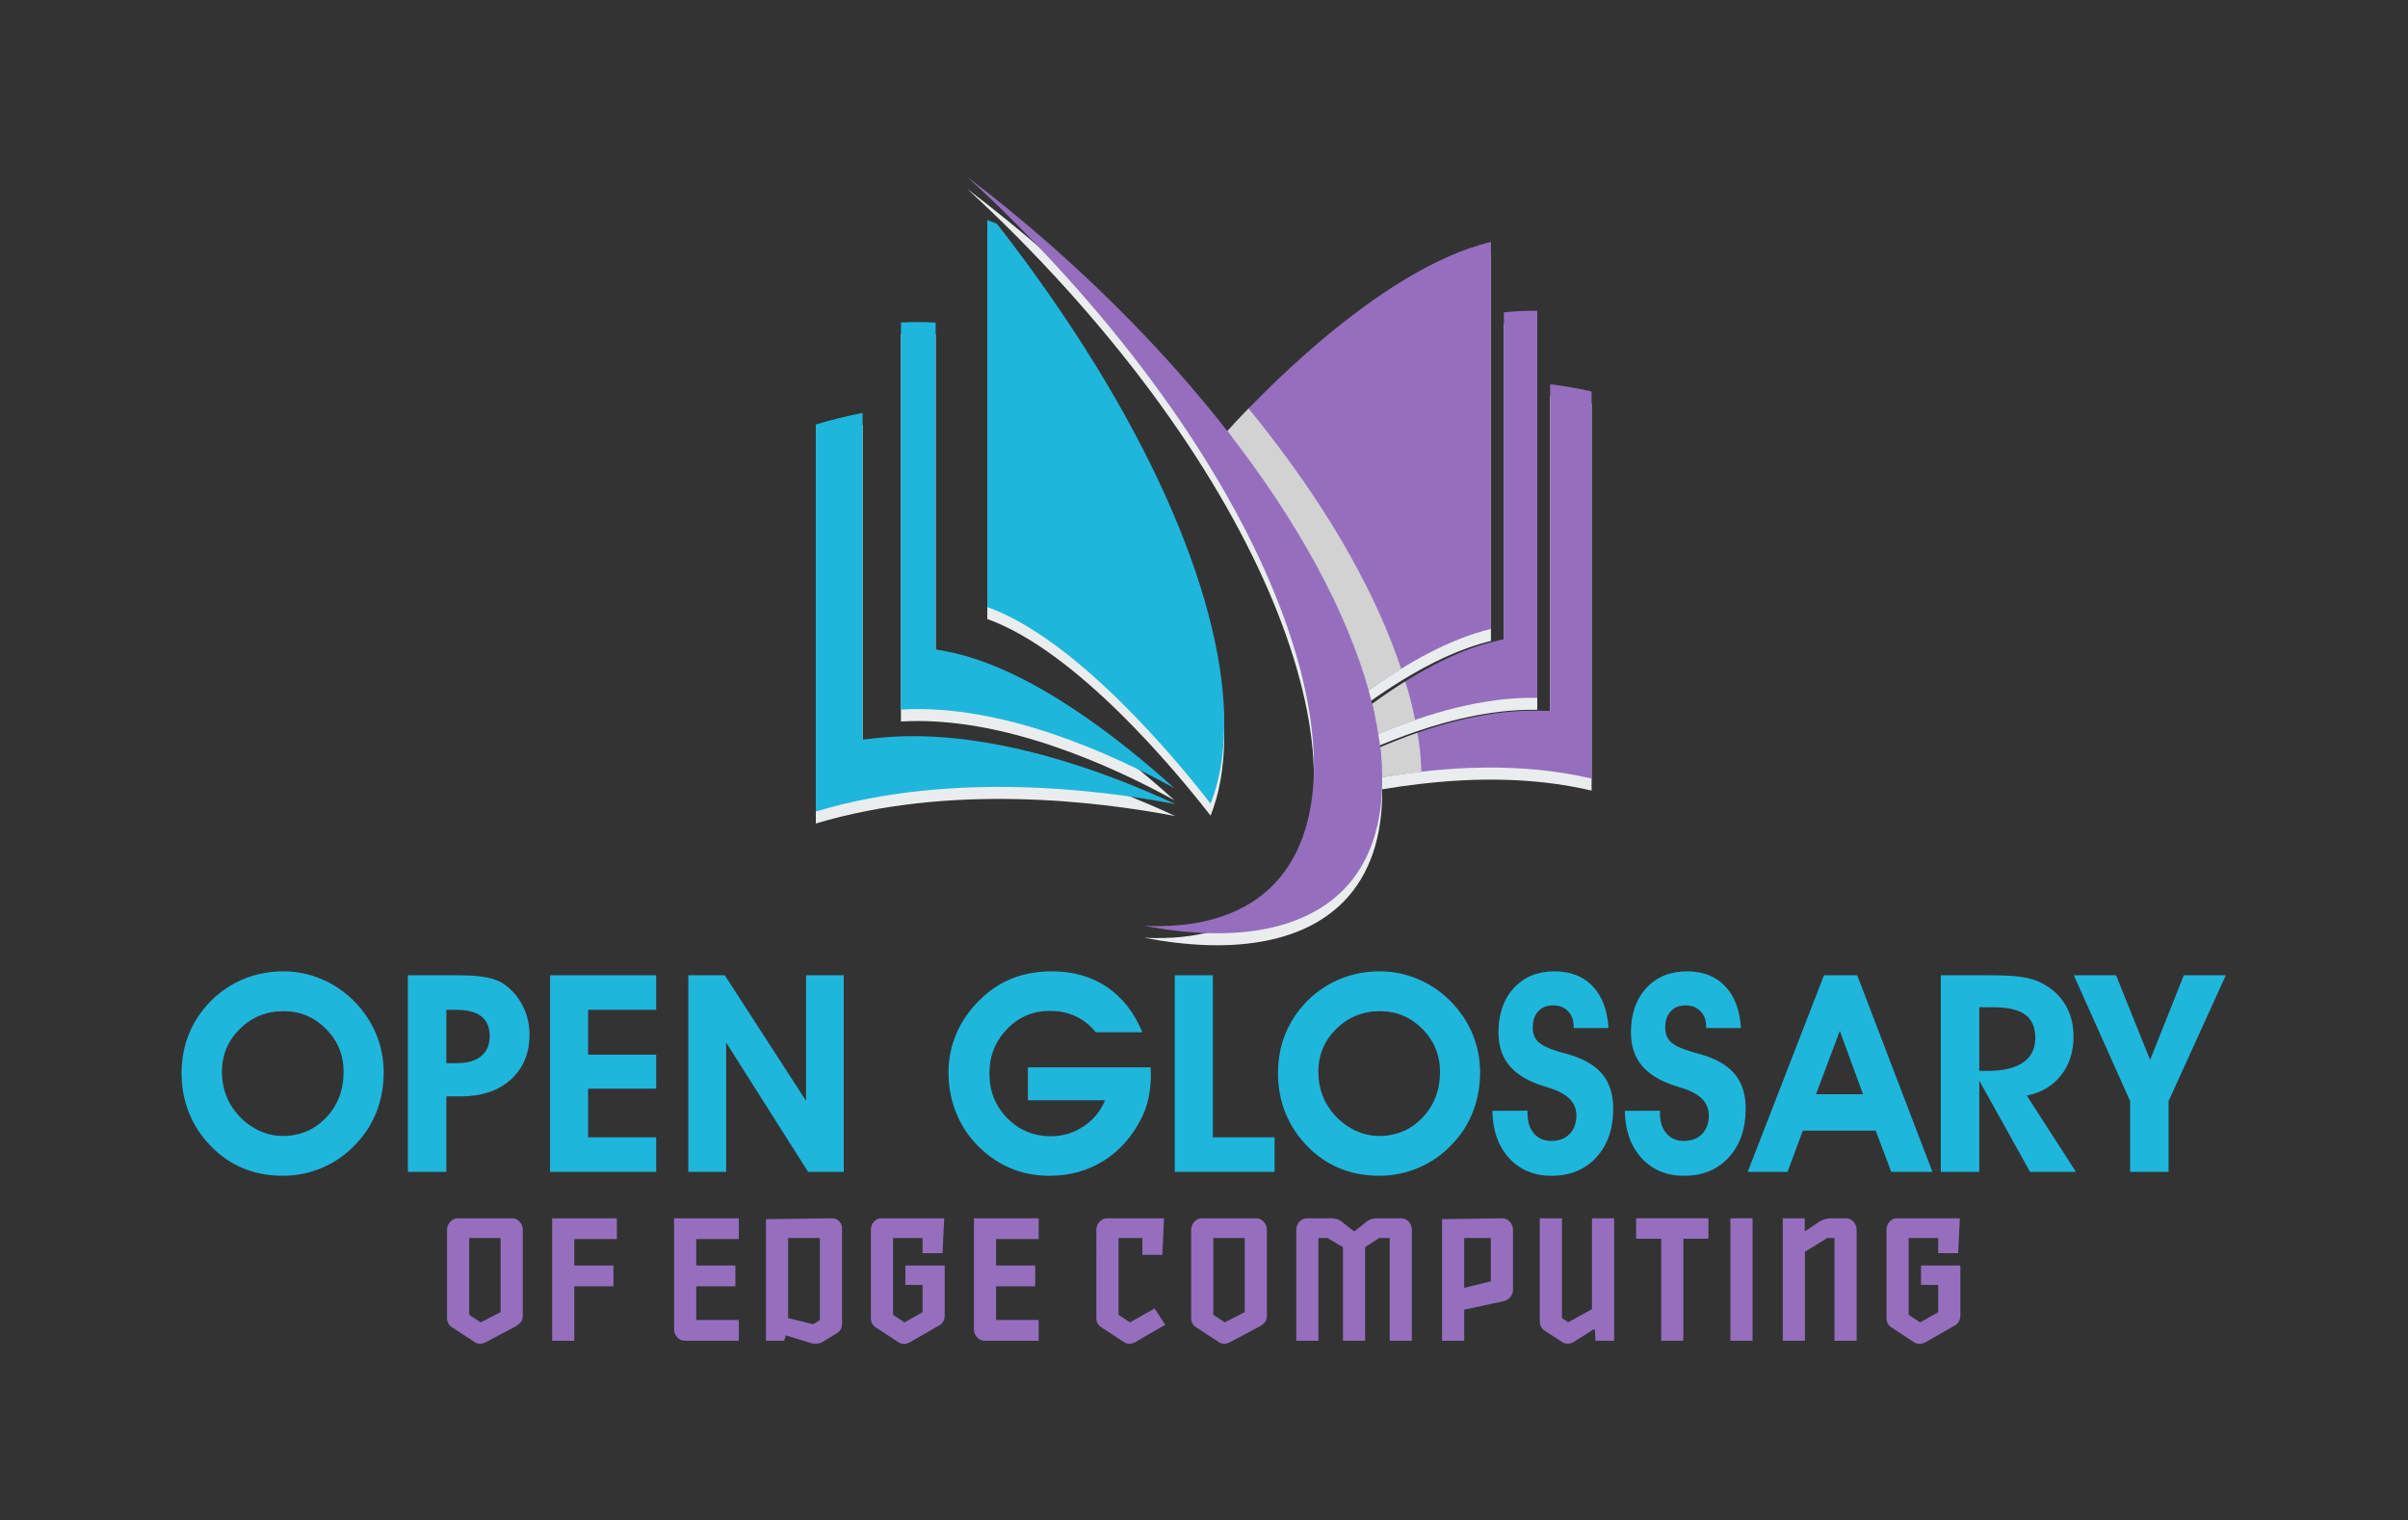 <?xml version="1.0" encoding="UTF-8" standalone="no"?>
<svg
   xmlns:dc="http://purl.org/dc/elements/1.1/"
   xmlns:cc="http://creativecommons.org/ns#"
   xmlns:rdf="http://www.w3.org/1999/02/22-rdf-syntax-ns#"
   xmlns:svg="http://www.w3.org/2000/svg"
   xmlns="http://www.w3.org/2000/svg"
   viewBox="0 0 477.333 301.333"
   height="301.333"
   width="477.333"
   xml:space="preserve"
   id="svg2"
   version="1.1"><rect x="0" y="0" width="477.333" height="301.333" fill="#333333" stroke="none"/><defs
     id="defs6"><clipPath
       id="clipPath18"
       clipPathUnits="userSpaceOnUse"><path
         id="path16"
         d="M 0,226 H 358 V 0 H 0 Z" /></clipPath><clipPath
       id="clipPath66"
       clipPathUnits="userSpaceOnUse"><path
         id="path64"
         d="m 205.255,117.088 h 6.117 v -6.623 h -6.117 z" /></clipPath><clipPath
       id="clipPath82"
       clipPathUnits="userSpaceOnUse"><path
         id="path80"
         d="m 204.053,124.712 h 6.384 v -7.803 h -6.384 z" /></clipPath><clipPath
       id="clipPath98"
       clipPathUnits="userSpaceOnUse"><path
         id="path96"
         d="m 182.517,165.31 h 25.847 v -41.926 h -25.847 z" /></clipPath></defs><g
     transform="matrix(1.333,0,0,-1.333,0,301.333)"
     id="g10"><g
       id="g12"><g
         clip-path="url(#clipPath18)"
         id="g14"><g
           transform="translate(230.519,118.558)"
           id="g20"><path
             id="path22"
             style="fill:#eaedee;fill-opacity:1;fill-rule:nonzero;stroke:none"
             d="m 0,0 -1.952,0.033 h -0.631 c -5.676,0 -11.572,-1.333 -17.15,-3.292 h -0.014 c -1.884,-0.657 -3.727,-1.384 -5.517,-2.148 -0.081,0.648 -0.182,1.312 -0.293,1.976 1.775,0.749 3.608,1.451 5.475,2.094 5.893,2.022 12.14,3.396 18.166,3.288 V 59.5 c -1.642,0.029 -3.301,-0.058 -4.966,-0.237 V 10.668 l -1.48,-0.354 c -5.156,-1.22 -10.558,-4.093 -15.643,-7.539 -0.013,-0.01 -0.028,-0.017 -0.038,-0.023 -0.818,-0.556 -1.626,-1.12 -2.424,-1.701 -0.16,0.656 -0.336,1.32 -0.521,1.989 1.577,1.124 3.196,2.208 4.837,3.217 4.385,2.704 8.937,4.88 13.348,5.931 v 57.547 c -15.314,-3.629 -32.338,-20.749 -37.817,-26.62 -0.099,-0.112 -0.196,-0.216 -0.288,-0.313 -0.186,-0.199 -0.36,-0.382 -0.51,-0.555 -0.229,-0.25 -0.429,-0.469 -0.584,-0.637 -7.282,9.327 -16.253,18.878 -26.928,28.23 -3.868,3.383 -7.813,6.577 -11.779,9.591 2.471,-2.263 4.912,-4.601 7.322,-7.026 41.091,-41.399 53.454,-84.272 37.586,-98.892 -4.484,-4.129 -10.932,-5.831 -18.569,-5.461 12.719,-2.45 23.434,-0.96 29.667,5.38 3.911,3.983 5.802,9.717 5.727,16.693 0.958,0.162 1.94,0.312 2.927,0.457 0.937,0.126 1.886,0.245 2.842,0.357 8.056,0.938 16.894,0.993 25.371,-1.004 V 47.496 C 4.13,47.968 2.067,48.321 0,48.583 Z" /></g><g
           transform="translate(131.193,114.6)"
           id="g24"><path
             id="path26"
             style="fill:#eaedee;fill-opacity:1;fill-rule:nonzero;stroke:none"
             d="M 0,0 C -0.237,-0.016 -0.474,-0.046 -0.717,-0.069 L -2.92,-0.306 V 48.276 C -5.25,47.802 -7.577,47.242 -9.873,46.553 V -10.999 C 10.116,-5.007 32.018,-7.686 43.58,-9.895 34.048,-5.443 16.202,1.482 0,0" /></g><g
           transform="translate(174.645,107.059)"
           id="g28"><path
             id="path30"
             style="fill:#eaedee;fill-opacity:1;fill-rule:nonzero;stroke:none"
             d="m 0,0 c -7.768,7.035 -21.569,18.063 -33.974,20.36 l -1.529,0.282 v 48.6 c -1.731,0.1 -3.455,0.116 -5.162,0.017 V 11.707 C -25.681,12.6 -9.334,5.136 0,0" /></g><g
           transform="translate(182.049,116.24)"
           id="g32"><path
             id="path34"
             style="fill:#eaedee;fill-opacity:1;fill-rule:nonzero;stroke:none"
             d="m 0,0 v 1.557 c -0.445,18.349 -11.673,44.775 -33.78,73.186 -0.48,0.204 -0.968,0.399 -1.448,0.574 V 17.768 C -21.995,13.01 -7.3,-4.688 -2.023,-11.473 -0.719,-8.192 -0.042,-4.347 0,0" /></g><g
           transform="translate(230.519,168.923)"
           id="g36"><path
             id="path38"
             style="fill:#956fbe;fill-opacity:1;fill-rule:nonzero;stroke:none"
             d="m 0,0 v -48.584 l -1.952,0.039 h -0.631 c -7.597,0 -15.583,-2.401 -22.681,-5.442 0.181,-1.543 0.277,-3.031 0.291,-4.47 9.454,1.628 20.588,2.292 31.137,-0.183 V -1.084 C 4.13,-0.61 2.07,-0.258 0,0" /></g><g
           transform="translate(228.603,122.291)"
           id="g40"><path
             id="path42"
             style="fill:#956fbe;fill-opacity:1;fill-rule:nonzero;stroke:none"
             d="m 0,0 v 57.552 c -1.642,0.029 -3.301,-0.065 -4.969,-0.233 V 8.72 L -6.446,8.367 C -12.44,6.947 -18.777,3.306 -24.55,-0.9 c 0.375,-1.53 0.674,-3.024 0.909,-4.482 C -16.255,-2.267 -7.932,0.146 0,0" /></g><g
           transform="translate(221.716,132.532)"
           id="g44"><path
             id="path46"
             style="fill:#956fbe;fill-opacity:1;fill-rule:nonzero;stroke:none"
             d="M 0,0 V 57.547 C -16.954,53.528 -36.033,32.945 -39.199,29.415 -28.433,15.621 -21.398,2.309 -18.185,-9.148 -12.401,-5.009 -6.065,-1.446 0,0" /></g><g
           transform="translate(131.193,116.386)"
           id="g48"><path
             id="path50"
             style="fill:#1fb6dc;fill-opacity:1;fill-rule:nonzero;stroke:none"
             d="M 0,0 C -0.237,-0.025 -0.474,-0.046 -0.717,-0.071 L -2.92,-0.306 V 48.276 C -5.249,47.802 -7.575,47.242 -9.876,46.549 V -10.999 C 10.116,-5.009 32.018,-7.685 43.579,-9.9 34.048,-5.44 16.202,1.482 0,0" /></g><g
           transform="translate(174.645,108.845)"
           id="g52"><path
             id="path54"
             style="fill:#1fb6dc;fill-opacity:1;fill-rule:nonzero;stroke:none"
             d="m 0,0 c -7.768,7.031 -21.569,18.059 -33.974,20.36 l -1.529,0.282 v 48.6 c -1.732,0.099 -3.455,0.116 -5.16,0.012 V 11.701 C -25.681,12.602 -9.337,5.145 0,0" /></g><g
           transform="translate(182.049,118.018)"
           id="g56"><path
             id="path58"
             style="fill:#1fb6dc;fill-opacity:1;fill-rule:nonzero;stroke:none"
             d="m 0,0 v 1.566 c -0.445,18.348 -11.669,44.779 -33.78,73.185 -0.483,0.204 -0.968,0.398 -1.448,0.573 V 17.772 C -21.995,13.014 -7.3,-4.676 -2.027,-11.461 -0.719,-8.19 -0.042,-4.345 0,0" /></g><g
           id="g60"><g
             id="g62" /><g
             id="g74"><g
               id="g72"
               clip-path="url(#clipPath66)"><g
                 id="g70"
                 transform="translate(210.822,116.892)"><path
                   id="path68"
                   style="fill:#d3d2d2;fill-opacity:1;fill-rule:nonzero;stroke:none"
                   d="m 0,0 c -0.014,0.062 -0.026,0.133 -0.036,0.196 -1.889,-0.656 -3.739,-1.391 -5.531,-2.152 0.181,-1.544 0.277,-3.032 0.291,-4.471 1.877,0.324 3.834,0.589 5.825,0.826 C 0.512,-4.43 0.437,-3.222 0.29,-1.98 0.211,-1.333 0.105,-0.664 0,0" /></g></g></g></g><g
           id="g76"><g
             id="g78" /><g
             id="g90"><g
               id="g88"
               clip-path="url(#clipPath82)"><g
                 id="g86"
                 transform="translate(204.962,116.909)"><path
                   id="path84"
                   style="fill:#d3d2d2;fill-opacity:1;fill-rule:nonzero;stroke:none"
                   d="M 0,0 C 1.775,0.751 3.608,1.45 5.475,2.098 5.318,2.879 5.145,3.662 4.952,4.464 4.788,5.124 4.612,5.784 4.428,6.458 4.302,6.897 4.134,7.358 3.999,7.803 2.334,6.764 0.688,5.648 -0.91,4.482 -0.534,2.952 -0.236,1.457 0,0" /></g></g></g></g><g
           id="g92"><g
             id="g94" /><g
             id="g106"><g
               id="g104"
               clip-path="url(#clipPath98)"><g
                 id="g102"
                 transform="translate(203.531,123.383)"><path
                   id="path100"
                   style="fill:#d3d2d2;fill-opacity:1;fill-rule:nonzero;stroke:none"
                   d="m 0,0 c 1.577,1.126 3.196,2.205 4.833,3.214 -3.556,10.7 -10.218,22.809 -19.99,35.332 -0.875,1.124 -1.781,2.255 -2.708,3.381 -1.486,-1.533 -2.585,-2.729 -3.149,-3.364 C -10.248,24.769 -3.213,11.457 0,0" /></g></g></g></g><g
           transform="translate(204.962,116.909)"
           id="g108"><path
             id="path110"
             style="fill:#956fbe;fill-opacity:1;fill-rule:nonzero;stroke:none"
             d="m 0,0 c -0.236,1.457 -0.534,2.952 -0.91,4.482 -0.16,0.659 -0.332,1.324 -0.521,1.993 -3.213,11.456 -10.248,24.769 -21.014,38.562 -7.282,9.331 -16.255,18.888 -26.928,28.232 -3.873,3.389 -7.809,6.587 -11.779,9.596 2.471,-2.258 4.912,-4.596 7.322,-7.021 41.086,-41.408 53.453,-84.272 37.586,-98.898 -4.484,-4.127 -10.932,-5.834 -18.569,-5.463 12.719,-2.446 23.434,-0.96 29.663,5.38 3.913,3.987 5.806,9.721 5.734,16.693 C 0.57,-5.005 0.474,-3.517 0.293,-1.973 0.212,-1.329 0.111,-0.664 0,0" /></g><g
           transform="translate(33.004,66.677)"
           id="g112"><path
             id="path114"
             style="fill:#1fb6dc;fill-opacity:1;fill-rule:nonzero;stroke:none"
             d="m 0,0 c 0,-1.259 0.207,-2.43 0.622,-3.514 0.415,-1.084 1.031,-2.075 1.847,-2.971 0.898,-0.978 1.914,-1.73 3.053,-2.259 1.137,-0.53 2.315,-0.794 3.534,-0.794 2.556,0 4.701,0.91 6.435,2.732 1.734,1.819 2.601,4.088 2.601,6.806 0,2.491 -0.874,4.616 -2.621,6.376 C 13.724,8.135 11.625,9.015 9.177,9.015 6.619,9.015 4.45,8.138 2.67,6.385 0.89,4.632 0,2.503 0,0 m -6.004,-0.2 c 0,1.605 0.214,3.121 0.643,4.548 0.428,1.425 1.064,2.76 1.907,4.005 1.446,2.101 3.259,3.724 5.442,4.869 2.181,1.144 4.565,1.717 7.148,1.717 1.94,0 3.812,-0.375 5.612,-1.125 1.8,-0.749 3.411,-1.826 4.829,-3.231 1.459,-1.461 2.57,-3.1 3.334,-4.921 0.762,-1.82 1.144,-3.734 1.144,-5.742 0,-2.088 -0.359,-4.05 -1.075,-5.884 -0.716,-1.833 -1.77,-3.46 -3.162,-4.879 -1.405,-1.486 -3.041,-2.627 -4.909,-3.423 -1.868,-0.797 -3.818,-1.195 -5.853,-1.195 -2.183,0 -4.19,0.388 -6.024,1.164 -1.834,0.777 -3.461,1.929 -4.879,3.454 -1.366,1.446 -2.4,3.069 -3.102,4.869 -0.703,1.801 -1.055,3.726 -1.055,5.774" /></g><g
           transform="translate(66.376,67.962)"
           id="g116"><path
             id="path118"
             style="fill:#1fb6dc;fill-opacity:1;fill-rule:nonzero;stroke:none"
             d="M 0,0 H 1.505 C 3.099,0 4.32,0.345 5.17,1.034 6.02,1.723 6.445,2.71 6.445,3.996 6.445,5.321 6.033,6.308 5.21,6.956 4.387,7.606 3.139,7.931 1.465,7.931 H 0 Z m 0,-16.164 h -5.723 v 29.236 h 7.268 c 1.848,0 3.304,-0.1 4.368,-0.302 1.064,-0.2 1.924,-0.521 2.58,-0.964 1.205,-0.816 2.151,-1.895 2.841,-3.232 0.69,-1.339 1.034,-2.771 1.034,-4.298 0,-2.798 -0.923,-5.033 -2.771,-6.706 C 7.75,-4.103 5.26,-4.941 2.128,-4.941 H 0 Z" /></g><g
           transform="translate(97.579,51.798)"
           id="g120"><path
             id="path122"
             style="fill:#1fb6dc;fill-opacity:1;fill-rule:nonzero;stroke:none"
             d="M 0,0 H -15.783 V 29.236 H 0 V 24.095 H -10.12 V 17.428 H 0 v -5.06 H -10.12 V 5.14 H 0 Z" /></g><g
           transform="translate(107.98,51.798)"
           id="g124"><path
             id="path126"
             style="fill:#1fb6dc;fill-opacity:1;fill-rule:nonzero;stroke:none"
             d="m 0,0 h -5.623 v 29.236 h 5.422 L 11.887,10.561 V 29.236 H 17.49 V 0 H 12.189 L 0,19.235 Z" /></g><g
           transform="translate(171.109,67.339)"
           id="g128"><path
             id="path130"
             style="fill:#1fb6dc;fill-opacity:1;fill-rule:nonzero;stroke:none"
             d="m 0,0 c 0,-0.107 0.007,-0.271 0.02,-0.491 0.012,-0.221 0.019,-0.386 0.019,-0.493 0,-1.259 -0.112,-2.426 -0.341,-3.503 -0.227,-1.078 -0.575,-2.093 -1.044,-3.042 -1.379,-2.745 -3.255,-4.862 -5.632,-6.355 -2.376,-1.493 -5.063,-2.239 -8.061,-2.239 -2.209,0 -4.252,0.421 -6.125,1.264 -1.874,0.845 -3.562,2.096 -5.06,3.755 -1.244,1.393 -2.196,2.973 -2.851,4.739 -0.656,1.767 -0.984,3.64 -0.984,5.622 0,2.036 0.395,3.966 1.186,5.792 0.789,1.829 1.946,3.491 3.472,4.991 1.447,1.432 3.055,2.496 4.83,3.192 1.773,0.697 3.737,1.045 5.892,1.045 3.146,0 5.864,-0.77 8.153,-2.309 2.289,-1.541 4.057,-3.789 5.301,-6.747 h -6.947 c -0.843,1.057 -1.838,1.85 -2.982,2.38 -1.145,0.528 -2.427,0.793 -3.846,0.793 -2.503,0 -4.625,-0.904 -6.365,-2.711 -1.74,-1.807 -2.611,-4.003 -2.611,-6.586 0,-2.623 0.88,-4.836 2.641,-6.637 1.76,-1.8 3.926,-2.7 6.496,-2.7 1.78,0 3.397,0.482 4.849,1.446 1.452,0.963 2.527,2.261 3.223,3.895 H -18.253 V 0 Z" /></g><g
           transform="translate(189.541,51.798)"
           id="g132"><path
             id="path134"
             style="fill:#1fb6dc;fill-opacity:1;fill-rule:nonzero;stroke:none"
             d="m 0,0 h -14.838 v 29.236 h 5.662 V 5.14 H 0 Z" /></g><g
           transform="translate(196.048,66.677)"
           id="g136"><path
             id="path138"
             style="fill:#1fb6dc;fill-opacity:1;fill-rule:nonzero;stroke:none"
             d="m 0,0 c 0,-1.259 0.209,-2.43 0.623,-3.514 0.414,-1.084 1.03,-2.075 1.848,-2.971 0.896,-0.978 1.914,-1.73 3.052,-2.259 1.137,-0.53 2.315,-0.794 3.533,-0.794 2.557,0 4.703,0.91 6.437,2.732 1.732,1.819 2.6,4.088 2.6,6.806 0,2.491 -0.874,4.616 -2.622,6.376 C 13.725,8.135 11.627,9.015 9.178,9.015 6.621,9.015 4.451,8.138 2.671,6.385 0.891,4.632 0,2.503 0,0 m -6.003,-0.2 c 0,1.605 0.214,3.121 0.643,4.548 0.428,1.425 1.064,2.76 1.907,4.005 1.446,2.101 3.26,3.724 5.442,4.869 2.182,1.144 4.564,1.717 7.147,1.717 1.941,0 3.813,-0.375 5.612,-1.125 1.802,-0.749 3.411,-1.826 4.83,-3.231 1.459,-1.461 2.569,-3.1 3.334,-4.921 0.762,-1.82 1.144,-3.734 1.144,-5.742 0,-2.088 -0.359,-4.05 -1.075,-5.884 -0.716,-1.833 -1.769,-3.46 -3.162,-4.879 -1.405,-1.486 -3.042,-2.627 -4.91,-3.423 -1.866,-0.797 -3.817,-1.195 -5.853,-1.195 -2.182,0 -4.189,0.388 -6.022,1.164 -1.836,0.777 -3.463,1.929 -4.88,3.454 -1.366,1.446 -2.4,3.069 -3.103,4.869 -0.702,1.801 -1.054,3.726 -1.054,5.774" /></g><g
           transform="translate(221.93,60.874)"
           id="g140"><path
             id="path142"
             style="fill:#1fb6dc;fill-opacity:1;fill-rule:nonzero;stroke:none"
             d="m 0,0 5.221,0.02 v -0.422 c 0,-1.232 0.321,-2.219 0.964,-2.962 0.643,-0.743 1.498,-1.114 2.569,-1.114 1.152,0 2.063,0.345 2.732,1.034 0.668,0.689 1.004,1.623 1.004,2.801 0,1.888 -1.352,3.239 -4.057,4.057 C 8.085,3.521 7.812,3.607 7.61,3.675 5.335,4.383 3.648,5.392 2.55,6.697 1.452,8.001 0.903,9.651 0.903,11.647 c 0,2.742 0.761,4.946 2.281,6.604 1.517,1.661 3.542,2.491 6.072,2.491 2.369,0 4.257,-0.739 5.664,-2.219 1.405,-1.479 2.187,-3.551 2.348,-6.214 h -5.18 v 0.241 c 0,0.936 -0.28,1.693 -0.843,2.268 -0.562,0.577 -1.3,0.864 -2.209,0.864 -0.937,0 -1.676,-0.294 -2.219,-0.884 -0.543,-0.589 -0.812,-1.392 -0.812,-2.408 0,-0.429 0.055,-0.807 0.169,-1.136 0.115,-0.328 0.291,-0.625 0.532,-0.893 0.549,-0.603 1.727,-1.158 3.534,-1.667 0.803,-0.215 1.419,-0.395 1.848,-0.541 2.009,-0.684 3.491,-1.661 4.448,-2.932 0.957,-1.271 1.435,-2.898 1.435,-4.88 0,-3.012 -0.837,-5.431 -2.51,-7.258 -1.673,-1.827 -3.894,-2.741 -6.666,-2.741 -2.61,0 -4.719,0.884 -6.326,2.65 C 0.864,-5.24 0.041,-2.905 0,0" /></g><g
           transform="translate(241.628,60.874)"
           id="g144"><path
             id="path146"
             style="fill:#1fb6dc;fill-opacity:1;fill-rule:nonzero;stroke:none"
             d="m 0,0 5.221,0.02 v -0.422 c 0,-1.232 0.321,-2.219 0.964,-2.962 0.643,-0.743 1.498,-1.114 2.569,-1.114 1.152,0 2.063,0.345 2.732,1.034 0.668,0.689 1.004,1.623 1.004,2.801 0,1.888 -1.352,3.239 -4.057,4.057 C 8.085,3.521 7.812,3.607 7.61,3.675 5.335,4.383 3.648,5.392 2.55,6.697 1.452,8.001 0.903,9.651 0.903,11.647 c 0,2.742 0.761,4.946 2.281,6.604 1.517,1.661 3.542,2.491 6.072,2.491 2.369,0 4.257,-0.739 5.664,-2.219 1.405,-1.479 2.187,-3.551 2.348,-6.214 h -5.18 v 0.241 c 0,0.936 -0.28,1.693 -0.843,2.268 -0.562,0.577 -1.3,0.864 -2.209,0.864 -0.937,0 -1.676,-0.294 -2.219,-0.884 -0.543,-0.589 -0.812,-1.392 -0.812,-2.408 0,-0.429 0.055,-0.807 0.169,-1.136 0.115,-0.328 0.291,-0.625 0.532,-0.893 0.549,-0.603 1.727,-1.158 3.534,-1.667 0.803,-0.215 1.419,-0.395 1.848,-0.541 2.009,-0.684 3.491,-1.661 4.448,-2.932 0.957,-1.271 1.435,-2.898 1.435,-4.88 0,-3.012 -0.837,-5.431 -2.51,-7.258 -1.673,-1.827 -3.894,-2.741 -6.666,-2.741 -2.61,0 -4.719,0.884 -6.326,2.65 C 0.864,-5.24 0.041,-2.905 0,0" /></g><g
           transform="translate(277.047,63.343)"
           id="g148"><path
             id="path150"
             style="fill:#1fb6dc;fill-opacity:1;fill-rule:nonzero;stroke:none"
             d="M 0,0 -3.453,9.419 -6.987,0 Z m -8.954,-5.421 -2.27,-6.124 h -5.924 l 11.345,29.236 h 4.941 L 10.32,-11.545 H 4.198 l -2.311,6.124 z" /></g><g
           transform="translate(294.336,66.818)"
           id="g152"><path
             id="path154"
             style="fill:#1fb6dc;fill-opacity:1;fill-rule:nonzero;stroke:none"
             d="M 0,0 H 1.264 C 3.58,0 5.337,0.418 6.535,1.255 7.733,2.091 8.333,3.312 8.333,4.919 8.333,6.472 7.831,7.617 6.826,8.353 5.823,9.088 4.257,9.458 2.128,9.458 H 0 Z m 0,-15.02 h -5.723 v 29.236 h 6.948 c 2.209,0 3.851,-0.077 4.93,-0.232 1.076,-0.153 1.998,-0.403 2.76,-0.752 1.659,-0.776 2.925,-1.86 3.794,-3.253 0.872,-1.392 1.305,-3.026 1.305,-4.899 0,-2.262 -0.621,-4.18 -1.867,-5.753 -1.245,-1.573 -2.937,-2.573 -5.08,-3.002 l 7.31,-11.345 H 7.549 L 0,-1.446 Z" /></g><g
           transform="translate(322.487,62.32)"
           id="g156"><path
             id="path158"
             style="fill:#1fb6dc;fill-opacity:1;fill-rule:nonzero;stroke:none"
             d="M 0,0 V -10.522 H -5.723 V 0 l -8.372,18.714 h 6.283 l 5.061,-12.59 5.02,12.59 h 6.244 z" /></g><g
           transform="translate(74.446,30.951)"
           id="g160"><path
             id="path162"
             style="fill:#956fbe;fill-opacity:1;fill-rule:nonzero;stroke:none"
             d="M 0,0 V 11.007 H -4.673 V -0.41 l 1.711,-1.123 z M 3.295,-0.588 C 3.312,-0.945 3.21,-1.252 2.989,-1.507 2.767,-1.762 2.538,-1.958 2.299,-2.095 L -2.273,-4.521 C -2.528,-4.64 -2.775,-4.7 -3.013,-4.7 c -0.324,0 -0.579,0.06 -0.766,0.179 l -3.473,2.273 c -0.222,0.137 -0.397,0.323 -0.524,0.562 -0.128,0.238 -0.191,0.502 -0.191,0.792 v 13.177 c 0,0.154 0.029,0.324 0.089,0.511 0.06,0.188 0.157,0.366 0.293,0.537 0.137,0.17 0.307,0.315 0.511,0.433 0.204,0.119 0.46,0.18 0.766,0.18 h 7.943 c 0.307,0 0.562,-0.061 0.766,-0.18 0.204,-0.118 0.374,-0.263 0.511,-0.433 0.136,-0.171 0.234,-0.349 0.293,-0.537 0.061,-0.187 0.09,-0.357 0.09,-0.511 z" /></g><g
           transform="translate(82.108,26.686)"
           id="g164"><path
             id="path166"
             style="fill:#956fbe;fill-opacity:1;fill-rule:nonzero;stroke:none"
             d="m 0,0 v 18.209 h 9.627 v -3.09 H 3.294 V 11.186 H 9.116 V 8.095 H 3.294 V 0 Z" /></g><g
           transform="translate(100.241,28.346)"
           id="g168"><path
             id="path170"
             style="fill:#956fbe;fill-opacity:1;fill-rule:nonzero;stroke:none"
             d="m 0,0 v 16.549 h 9.627 v -3.09 H 3.294 V 9.526 H 9.116 V 6.435 H 3.294 V 1.43 H 9.627 V -1.66 H 1.659 c -0.306,0 -0.562,0.059 -0.766,0.179 C 0.689,-1.362 0.519,-1.217 0.382,-1.047 0.246,-0.878 0.148,-0.698 0.089,-0.511 0.029,-0.324 0,-0.153 0,0" /></g><g
           transform="translate(120.926,29.138)"
           id="g172"><path
             id="path174"
             style="fill:#956fbe;fill-opacity:1;fill-rule:nonzero;stroke:none"
             d="M 0,0 0.995,0.613 V 12.82 H -3.729 V 0.919 Z m -7.023,-2.452 v 18.081 l 9.755,0.128 c 0.511,0 0.898,-0.158 1.162,-0.473 C 4.159,14.97 4.29,14.642 4.29,14.301 V 0.051 C 4.29,-0.239 4.226,-0.502 4.098,-0.741 3.971,-0.98 3.796,-1.167 3.576,-1.303 L 1.354,-2.656 C 1.115,-2.81 0.748,-2.887 0.255,-2.887 c -0.136,0 -0.289,0.018 -0.459,0.051 l -3.857,1.176 -0.256,-0.792 z" /></g><g
           transform="translate(129.507,30.031)"
           id="g176"><path
             id="path178"
             style="fill:#956fbe;fill-opacity:1;fill-rule:nonzero;stroke:none"
             d="m 0,0 v 13.204 c 0,0.153 0.029,0.328 0.089,0.524 0.059,0.195 0.157,0.378 0.293,0.548 0.137,0.17 0.307,0.315 0.511,0.435 0.204,0.118 0.46,0.17 0.766,0.153 h 9.246 L 10.65,9.679 H 7.687 v 2.248 H 3.294 V 0.511 L 5.005,-0.613 7.687,0.894 V 4.955 H 5.132 v 2.886 h 5.849 V 0.333 C 10.93,-0.331 10.658,-0.8 10.164,-1.072 l -4.47,-2.555 c -0.255,-0.118 -0.502,-0.178 -0.74,-0.178 -0.324,0 -0.579,0.06 -0.766,0.178 L 0.715,-1.354 C 0.493,-1.217 0.318,-1.03 0.191,-0.791 0.063,-0.553 0,-0.29 0,0" /></g><g
           transform="translate(144.83,28.346)"
           id="g180"><path
             id="path182"
             style="fill:#956fbe;fill-opacity:1;fill-rule:nonzero;stroke:none"
             d="m 0,0 v 16.549 h 9.627 v -3.09 H 3.294 V 9.526 H 9.116 V 6.435 H 3.294 V 1.43 H 9.627 V -1.66 H 1.659 c -0.306,0 -0.562,0.059 -0.766,0.179 C 0.689,-1.362 0.519,-1.217 0.382,-1.047 0.246,-0.878 0.148,-0.698 0.089,-0.511 0.029,-0.324 0,-0.153 0,0" /></g><g
           transform="translate(169.882,39.455)"
           id="g184"><path
             id="path186"
             style="fill:#956fbe;fill-opacity:1;fill-rule:nonzero;stroke:none"
             d="M 0,0 V 2.503 H -3.549 V -8.913 l 1.711,-1.124 3.651,2.069 1.583,-2.426 -4.545,-2.631 c -0.256,-0.118 -0.503,-0.179 -0.74,-0.179 -0.325,0 -0.58,0.061 -0.766,0.179 l -3.474,2.273 c -0.222,0.137 -0.396,0.323 -0.523,0.562 -0.129,0.239 -0.192,0.502 -0.192,0.792 V 3.78 c 0,0.153 0.029,0.323 0.09,0.51 0.059,0.188 0.156,0.366 0.293,0.537 0.136,0.17 0.306,0.315 0.51,0.434 0.205,0.118 0.46,0.179 0.766,0.179 H 3.218 L 2.963,0 Z" /></g><g
           transform="translate(185.102,30.951)"
           id="g188"><path
             id="path190"
             style="fill:#956fbe;fill-opacity:1;fill-rule:nonzero;stroke:none"
             d="M 0,0 V 11.007 H -4.673 V -0.41 l 1.711,-1.123 z M 3.295,-0.588 C 3.312,-0.945 3.21,-1.252 2.989,-1.507 2.767,-1.762 2.538,-1.958 2.299,-2.095 L -2.273,-4.521 C -2.528,-4.64 -2.775,-4.7 -3.013,-4.7 c -0.324,0 -0.579,0.06 -0.766,0.179 l -3.473,2.273 c -0.222,0.137 -0.397,0.323 -0.524,0.562 -0.128,0.238 -0.191,0.502 -0.191,0.792 v 13.177 c 0,0.154 0.029,0.324 0.089,0.511 0.059,0.188 0.157,0.366 0.293,0.537 0.137,0.17 0.307,0.315 0.511,0.433 0.204,0.119 0.46,0.18 0.766,0.18 h 7.943 c 0.307,0 0.562,-0.061 0.766,-0.18 0.204,-0.118 0.374,-0.263 0.511,-0.433 0.136,-0.171 0.234,-0.349 0.293,-0.537 0.061,-0.187 0.09,-0.357 0.09,-0.511 z" /></g><g
           transform="translate(197.948,44.895)"
           id="g192"><path
             id="path194"
             style="fill:#956fbe;fill-opacity:1;fill-rule:nonzero;stroke:none"
             d="m 0,0 c 0.374,0 0.72,-0.064 1.034,-0.191 0.315,-0.128 0.592,-0.311 0.83,-0.55 L 3.371,-1.915 H 3.5 l 1.48,1.174 c 0.239,0.239 0.515,0.422 0.83,0.55 C 6.125,-0.064 6.469,0 6.845,0 h 3.524 c 0.307,0 0.562,-0.061 0.766,-0.179 0.204,-0.119 0.371,-0.264 0.498,-0.434 0.128,-0.171 0.222,-0.349 0.281,-0.536 0.06,-0.188 0.089,-0.358 0.089,-0.511 V -18.209 H 8.709 V -2.937 H 7.126 L 5.058,-4.29 V -18.209 H 1.762 V -4.29 l -2.298,1.353 H -1.889 V -18.209 H -5.183 V -1.66 c 0,0.153 0.028,0.323 0.089,0.511 0.059,0.187 0.156,0.365 0.293,0.536 0.136,0.17 0.306,0.315 0.511,0.434 C -4.086,-0.061 -3.831,0 -3.525,0 Z" /></g><g
           transform="translate(221.698,41.958)"
           id="g196"><path
             id="path198"
             style="fill:#956fbe;fill-opacity:1;fill-rule:nonzero;stroke:none"
             d="M 0,0 H -3.958 V -7.406 L 0,-6.436 Z m -7.252,-15.272 v 18.08 l 8.887,0.129 c 0.307,0 0.562,-0.061 0.766,-0.18 C 2.605,2.639 2.775,2.494 2.912,2.324 3.048,2.153 3.146,1.975 3.205,1.787 3.264,1.6 3.295,1.43 3.295,1.277 V -7.79 C 3.295,-8.08 3.167,-8.403 2.912,-8.76 2.656,-9.118 2.23,-9.348 1.635,-9.45 l -5.593,-1.2 v -4.622 z" /></g><g
           transform="translate(240.036,44.895)"
           id="g200"><path
             id="path202"
             style="fill:#956fbe;fill-opacity:1;fill-rule:nonzero;stroke:none"
             d="m 0,0 v -18.209 h -2.784 l -0.077,1.685 h -0.204 l -3.065,-1.94 c -0.255,-0.119 -0.484,-0.18 -0.689,-0.18 -0.375,0 -0.647,0.061 -0.818,0.18 l -2.706,1.762 c -0.222,0.135 -0.397,0.323 -0.524,0.561 -0.128,0.239 -0.191,0.503 -0.191,0.793 V 0 h 3.294 v -14.838 l 0.945,-0.613 3.524,1.941 V 0 Z" /></g><g
           transform="translate(247.034,26.686)"
           id="g204"><path
             id="path206"
             style="fill:#956fbe;fill-opacity:1;fill-rule:nonzero;stroke:none"
             d="m 0,0 v 15.17 h -3.729 v 3.039 H 7.023 V 15.17 H 3.294 V 0 Z" /></g><path
           id="path208"
           style="fill:#956fbe;fill-opacity:1;fill-rule:nonzero;stroke:none"
           d="m 260.62,26.686 h -3.294 v 18.209 h 3.294 z" /><g
           transform="translate(268.382,43.005)"
           id="g210"><path
             id="path212"
             style="fill:#956fbe;fill-opacity:1;fill-rule:nonzero;stroke:none"
             d="M 0,0 H 0.102 L 2.044,1.303 C 2.605,1.695 3.218,1.89 3.882,1.89 H 6.053 C 6.359,1.89 6.614,1.83 6.819,1.711 7.024,1.592 7.194,1.448 7.33,1.278 7.466,1.107 7.564,0.929 7.624,0.741 7.683,0.553 7.713,0.384 7.713,0.23 V -16.319 H 4.419 V -1.046 H 3.346 L 0.026,-3.09 V -16.319 H -3.268 V 1.89 H 0 Z" /></g><g
           transform="translate(280.54,30.031)"
           id="g214"><path
             id="path216"
             style="fill:#956fbe;fill-opacity:1;fill-rule:nonzero;stroke:none"
             d="m 0,0 v 13.204 c 0,0.153 0.029,0.328 0.089,0.524 0.059,0.195 0.157,0.378 0.293,0.548 0.137,0.17 0.307,0.315 0.511,0.435 0.204,0.118 0.46,0.17 0.766,0.153 h 9.246 L 10.65,9.679 H 7.687 v 2.248 H 3.294 V 0.511 L 5.005,-0.613 7.687,0.894 V 4.955 H 5.132 v 2.886 h 5.849 V 0.333 C 10.93,-0.331 10.658,-0.8 10.164,-1.072 l -4.47,-2.555 c -0.255,-0.118 -0.502,-0.178 -0.74,-0.178 -0.324,0 -0.579,0.06 -0.766,0.178 L 0.715,-1.354 C 0.493,-1.217 0.318,-1.03 0.191,-0.791 0.063,-0.553 0,-0.29 0,0" /></g></g></g></g></svg>